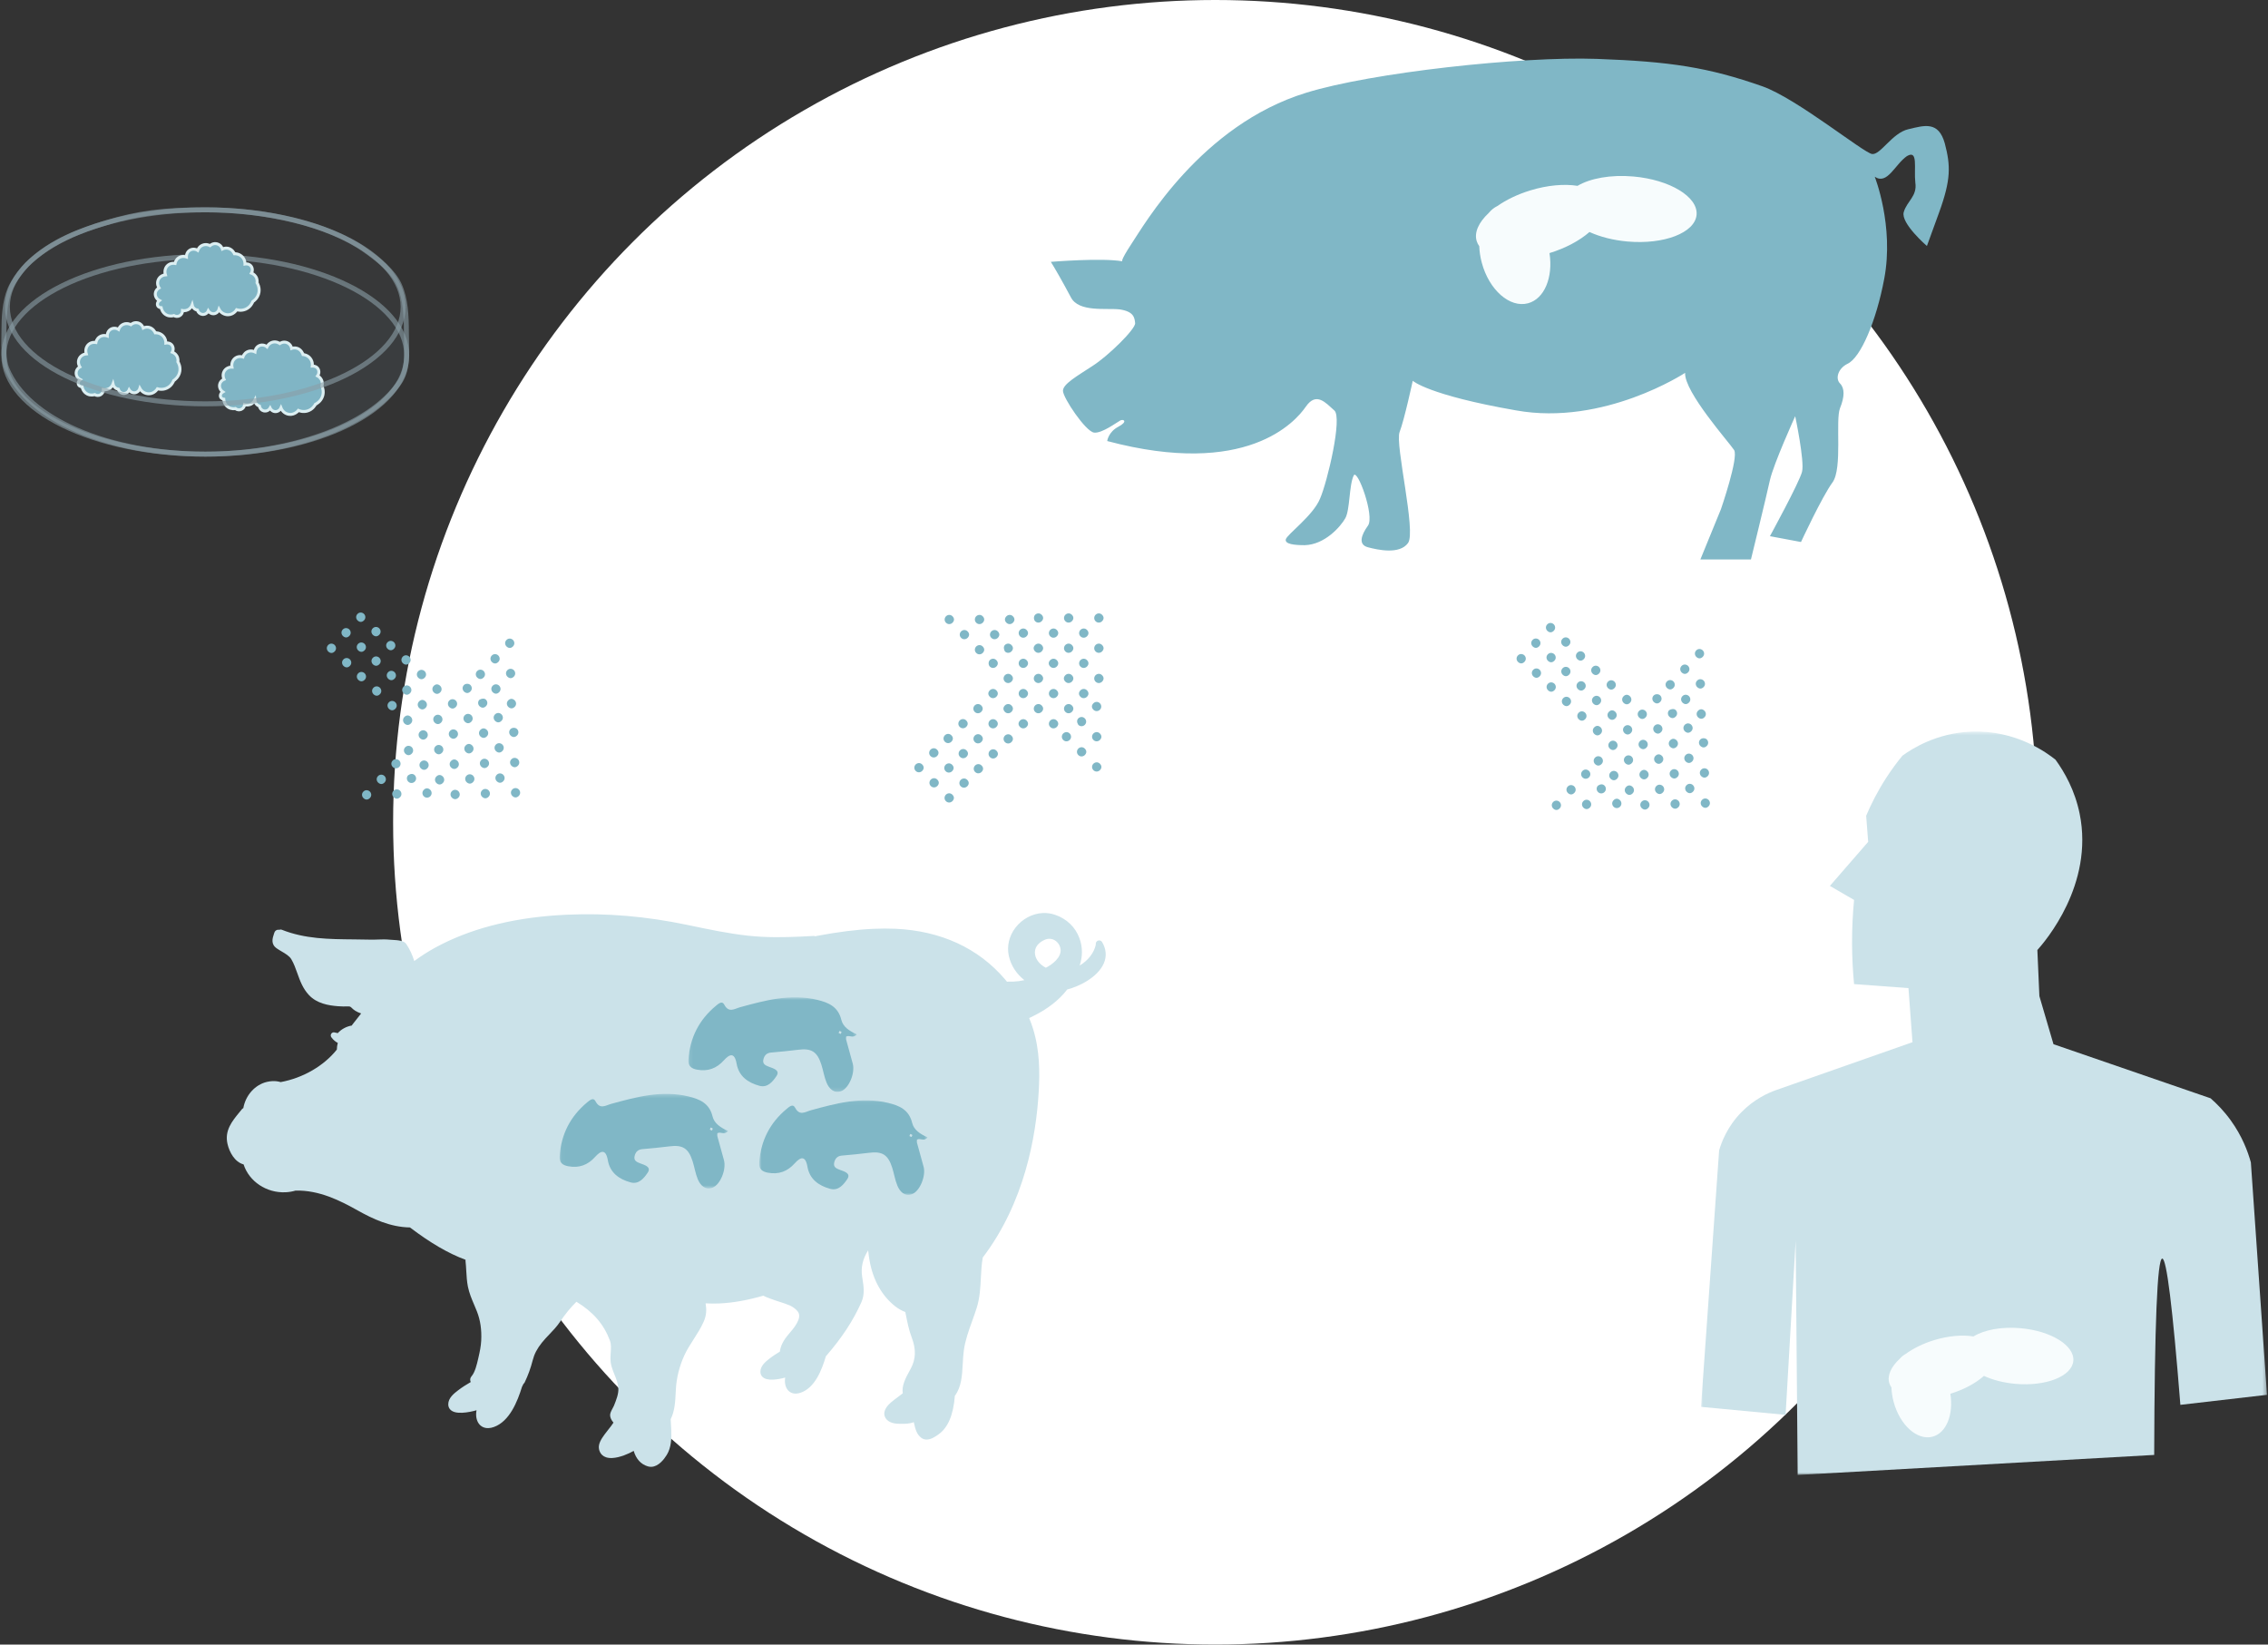 <svg width="600" height="435" viewBox="0 0 600 435" fill="none" xmlns="http://www.w3.org/2000/svg">
<rect x="0" y="0" width="600" height="435" fill="#333333" stroke="none"/>
<circle cx="321.5" cy="217.5" r="217.5" fill="white"/>
<path d="M495.967 46.751C495.967 46.751 501.123 59.754 498.475 73.736C496.385 84.921 492.204 94.709 488.72 96.247C486.211 97.505 485.514 100.161 486.768 101.42C488.023 102.678 488.023 104.915 486.768 107.991C485.514 111.207 487.465 123.791 484.817 127.566C482.03 131.341 476.455 143.365 476.455 143.365L468.233 141.827C468.233 141.827 476.037 127.566 476.734 124.769C477.431 121.973 474.922 110.088 474.922 110.088C474.922 110.088 469.209 122.672 468.233 127.006C467.257 131.48 463.216 147.979 463.216 147.979H449.837L455.272 134.696C455.272 134.696 460.01 120.994 458.756 119.037C457.502 117.079 445.517 103.657 445.795 98.624C445.795 98.624 424.333 112.745 401.059 108.55C377.785 104.496 373.744 100.721 373.744 100.721C373.744 100.721 371.514 111.067 370.26 114.283C369.005 117.499 374.719 140.708 372.489 143.644C370.26 146.72 364.546 145.462 361.898 144.763C359.25 144.064 360.086 141.547 361.898 139.031C363.709 136.514 359.11 123.93 358.135 125.748C356.88 128.265 357.159 134.836 355.905 137.073C354.651 139.31 350.47 144.064 345.174 144.204C342.387 144.204 339.878 143.924 340.157 142.666C340.435 141.407 347.404 136.374 349.215 131.9C351.167 127.426 355.208 110.368 352.978 108.55C350.748 106.593 348.24 103.517 345.453 107.572C342.665 111.626 329.704 126.447 292.912 116.66C292.912 116.66 293.191 114.283 295.839 112.885C298.487 111.487 297.232 110.788 296.396 111.207C295.56 111.626 291.518 114.702 289.428 114.423C287.198 114.143 281.205 105.195 281.205 103.377C281.205 101.56 284.968 99.462 289.01 96.806C293.191 94.149 300.438 87.019 300.298 85.481C300.159 83.943 299.88 82.405 296.257 81.846C292.633 81.426 285.386 82.684 283.296 78.63C281.066 74.435 278.976 70.8 278 69.262C278 69.262 291.518 68.143 296.954 69.122C296.954 69.122 296.117 69.402 299.323 64.508C302.528 59.754 317.719 33.049 345.592 24.521C362.734 19.207 402.313 14.873 422.382 15.572C441.893 16.271 451.927 17.809 466.282 22.843C475.341 26.058 493.04 40.46 495.27 40.739C497.5 41.019 500.566 35.147 504.886 34.168C509.067 33.189 512.83 31.931 514.502 37.943C516.035 43.815 516.174 47.45 512.969 56.259C509.764 65.067 509.764 65.067 509.764 65.067C509.764 65.067 502.795 59.055 503.632 56.119C504.468 53.183 507.255 51.925 506.698 48.289C506.28 44.514 507.534 39.481 504.468 41.299C501.262 43.536 499.311 48.989 495.967 46.751Z" fill="#80B7C6"/>
<path fill-rule="evenodd" clip-rule="evenodd" d="M448.829 56.814C449.244 52.064 441.749 47.528 432.088 46.683C426.099 46.159 420.682 47.176 417.332 49.157C413.86 48.604 409.432 48.961 404.854 50.361C401.491 51.389 398.511 52.838 396.147 54.486C395.257 54.916 394.474 55.557 393.811 56.365C391.212 58.802 389.955 61.465 390.659 63.767C390.807 64.252 391.037 64.702 391.339 65.115C391.39 66.529 391.607 68.003 392.006 69.49C393.94 76.708 399.417 81.512 404.239 80.22C408.582 79.056 410.913 73.344 409.919 66.946L409.924 66.945C414.245 65.623 417.935 63.607 420.497 61.367C423.284 62.64 426.764 63.55 430.583 63.885C440.244 64.73 448.413 61.564 448.829 56.814Z" fill="#F7FCFD"/>
<path d="M289.836 162.611C290.265 162.183 291.014 162.076 291.549 162.611C292.084 163.146 292.084 163.788 291.549 164.324V164.324C291.121 164.752 290.372 164.859 289.836 164.324C289.301 163.788 289.408 163.039 289.836 162.611Z" fill="#80B7C6"/>
<path d="M285.84 166.607C286.268 166.179 287.018 166.072 287.553 166.607C288.088 167.143 288.088 167.785 287.553 168.32V168.32C287.125 168.748 286.375 168.856 285.84 168.32C285.305 167.785 285.412 167.036 285.84 166.607Z" fill="#80B7C6"/>
<path d="M281.844 170.604C282.272 170.176 283.021 170.069 283.557 170.604C284.092 171.139 284.092 171.782 283.557 172.317V172.317C283.128 172.745 282.379 172.852 281.844 172.317C281.308 171.782 281.416 171.032 281.844 170.604Z" fill="#80B7C6"/>
<path d="M277.847 174.601C278.276 174.173 279.025 174.066 279.56 174.601C280.095 175.136 280.095 175.778 279.56 176.314V176.314C279.132 176.742 278.383 176.849 277.847 176.314C277.312 175.778 277.312 175.136 277.847 174.601Z" fill="#80B7C6"/>
<path d="M273.851 178.597C274.279 178.169 275.028 178.062 275.564 178.597C276.099 179.133 276.099 179.775 275.564 180.31V180.31C275.135 180.738 274.386 180.846 273.851 180.31C273.316 179.775 273.423 179.026 273.851 178.597Z" fill="#80B7C6"/>
<path d="M269.854 182.594C270.282 182.166 271.031 182.059 271.567 182.594C272.102 183.129 272.102 183.772 271.567 184.307V184.307C271.138 184.735 270.389 184.842 269.854 184.307C269.318 183.772 269.426 183.022 269.854 182.594Z" fill="#80B7C6"/>
<path d="M265.857 186.591C266.286 186.163 267.035 186.055 267.57 186.591C268.105 187.126 268.105 187.768 267.57 188.304V188.304C267.142 188.732 266.393 188.839 265.857 188.304C265.322 187.768 265.322 187.126 265.857 186.591Z" fill="#80B7C6"/>
<path d="M281.844 162.61C282.272 162.182 283.021 162.075 283.557 162.61C284.092 163.146 284.092 163.788 283.557 164.323V164.323C283.128 164.751 282.379 164.858 281.844 164.323C281.308 163.788 281.416 163.039 281.844 162.61Z" fill="#80B7C6"/>
<path d="M277.847 166.607C278.275 166.179 279.024 166.072 279.559 166.607C280.095 167.143 280.095 167.785 279.559 168.32V168.32C279.131 168.748 278.382 168.855 277.847 168.32C277.311 167.785 277.418 167.036 277.847 166.607Z" fill="#80B7C6"/>
<path d="M273.85 170.604C274.278 170.176 275.028 170.069 275.563 170.604C276.098 171.139 276.098 171.781 275.563 172.317V172.317C275.135 172.745 274.385 172.852 273.85 172.317C273.315 171.781 273.315 171.139 273.85 170.604Z" fill="#80B7C6"/>
<path d="M269.854 174.6C270.282 174.172 271.031 174.065 271.567 174.6C272.102 175.136 272.102 175.778 271.567 176.313V176.313C271.138 176.741 270.389 176.848 269.854 176.313C269.318 175.778 269.426 175.029 269.854 174.6Z" fill="#80B7C6"/>
<path d="M265.857 178.597C266.285 178.169 267.034 178.062 267.57 178.597C268.105 179.132 268.105 179.775 267.57 180.31V180.31C267.141 180.738 266.392 180.845 265.857 180.31C265.321 179.775 265.428 179.025 265.857 178.597Z" fill="#80B7C6"/>
<path d="M273.851 162.611C274.279 162.183 275.028 162.076 275.564 162.611C276.099 163.146 276.099 163.788 275.564 164.324V164.324C275.135 164.752 274.386 164.859 273.851 164.324C273.423 163.895 273.423 163.039 273.851 162.611Z" fill="#80B7C6"/>
<path d="M269.854 166.607C270.282 166.179 271.031 166.072 271.567 166.607C272.102 167.143 272.102 167.785 271.567 168.32V168.32C271.138 168.748 270.389 168.856 269.854 168.32C269.426 167.892 269.318 167.143 269.854 166.607Z" fill="#80B7C6"/>
<path d="M265.857 170.604C266.286 170.176 267.035 170.069 267.57 170.604C268.105 171.139 268.105 171.782 267.57 172.317V172.317C267.142 172.745 266.393 172.852 265.857 172.317C265.536 171.782 265.429 171.032 265.857 170.604Z" fill="#80B7C6"/>
<path d="M261.86 174.601C262.289 174.173 263.038 174.066 263.573 174.601C264.108 175.136 264.108 175.778 263.573 176.314V176.314C263.145 176.742 262.396 176.849 261.86 176.314C261.432 175.885 261.432 175.029 261.86 174.601Z" fill="#80B7C6"/>
<path d="M266.255 163.008C266.683 162.58 267.432 162.473 267.967 163.008C268.503 163.543 268.503 164.186 267.967 164.721V164.721C267.539 165.149 266.79 165.256 266.255 164.721C265.719 164.186 265.719 163.543 266.255 163.008Z" fill="#80B7C6"/>
<path d="M262.258 167.005C262.686 166.576 263.436 166.469 263.971 167.005C264.506 167.54 264.506 168.182 263.971 168.718V168.718C263.543 169.146 262.793 169.253 262.258 168.718C261.723 168.182 261.83 167.433 262.258 167.005Z" fill="#80B7C6"/>
<path d="M258.261 171.001C258.689 170.573 259.439 170.466 259.974 171.001C260.509 171.537 260.509 172.179 259.974 172.714V172.714C259.546 173.142 258.796 173.249 258.261 172.714C257.726 172.179 257.833 171.43 258.261 171.001Z" fill="#80B7C6"/>
<path d="M258.261 163.008C258.689 162.58 259.439 162.473 259.974 163.008C260.509 163.543 260.509 164.186 259.974 164.721V164.721C259.546 165.149 258.796 165.256 258.261 164.721C257.726 164.186 257.833 163.436 258.261 163.008Z" fill="#80B7C6"/>
<path d="M254.265 167.005C254.693 166.577 255.442 166.47 255.977 167.005C256.513 167.54 256.513 168.182 255.977 168.718V168.718C255.549 169.146 254.8 169.253 254.265 168.718C253.729 168.182 253.836 167.433 254.265 167.005Z" fill="#80B7C6"/>
<path d="M250.268 163.008C250.696 162.58 251.445 162.473 251.981 163.008C252.516 163.543 252.516 164.186 251.981 164.721V164.721C251.552 165.149 250.803 165.256 250.268 164.721C249.733 164.186 249.84 163.436 250.268 163.008Z" fill="#80B7C6"/>
<path d="M289.836 170.604C290.265 170.176 291.014 170.069 291.549 170.604C292.084 171.139 292.084 171.782 291.549 172.317V172.317C291.121 172.745 290.372 172.852 289.836 172.317C289.301 171.782 289.408 171.032 289.836 170.604Z" fill="#80B7C6"/>
<path d="M285.84 174.601C286.268 174.173 287.018 174.066 287.553 174.601C288.088 175.136 288.088 175.778 287.553 176.314V176.314C287.125 176.742 286.375 176.849 285.84 176.314C285.305 175.778 285.412 175.029 285.84 174.601Z" fill="#80B7C6"/>
<path d="M281.844 178.597C282.272 178.169 283.021 178.062 283.557 178.597C284.092 179.133 284.092 179.775 283.557 180.31V180.31C283.128 180.738 282.379 180.846 281.844 180.31C281.308 179.775 281.308 179.133 281.844 178.597Z" fill="#80B7C6"/>
<path d="M277.847 182.594C278.275 182.166 279.025 182.059 279.56 182.594C280.095 183.129 280.095 183.772 279.56 184.307V184.307C279.132 184.735 278.382 184.842 277.847 184.307C277.312 183.772 277.419 183.022 277.847 182.594Z" fill="#80B7C6"/>
<path d="M273.85 186.591C274.278 186.163 275.028 186.055 275.563 186.591C276.098 187.126 276.098 187.768 275.563 188.304V188.304C275.135 188.732 274.385 188.839 273.85 188.304C273.315 187.768 273.422 187.019 273.85 186.591Z" fill="#80B7C6"/>
<path d="M289.836 178.597C290.265 178.169 291.014 178.062 291.549 178.597C292.084 179.132 292.084 179.775 291.549 180.31V180.31C291.121 180.738 290.372 180.845 289.836 180.31C289.301 179.775 289.408 179.025 289.836 178.597Z" fill="#80B7C6"/>
<path d="M285.84 182.594C286.268 182.165 287.018 182.058 287.553 182.594C288.088 183.129 288.088 183.771 287.553 184.306V184.306C287.125 184.735 286.375 184.842 285.84 184.306C285.305 183.771 285.305 183.129 285.84 182.594Z" fill="#80B7C6"/>
<path d="M281.844 186.59C282.272 186.162 283.021 186.055 283.557 186.59C284.092 187.125 284.092 187.768 283.557 188.303V188.303C283.128 188.731 282.379 188.838 281.844 188.303C281.308 187.768 281.416 187.018 281.844 186.59Z" fill="#80B7C6"/>
<path d="M277.847 190.587C278.275 190.159 279.024 190.052 279.559 190.587C280.095 191.122 280.095 191.765 279.559 192.3V192.3C279.131 192.728 278.382 192.835 277.847 192.3C277.311 191.765 277.418 191.015 277.847 190.587Z" fill="#80B7C6"/>
<path d="M289.266 186.02C289.694 185.591 290.444 185.484 290.979 186.02C291.407 186.448 291.514 187.197 290.979 187.733V187.733C290.551 188.161 289.801 188.268 289.266 187.733C288.731 187.197 288.731 186.555 289.266 186.02Z" fill="#80B7C6"/>
<path d="M285.27 190.016C285.698 189.588 286.447 189.481 286.983 190.016C287.411 190.444 287.518 191.194 286.983 191.729V191.729C286.554 192.157 285.805 192.264 285.27 191.729C284.842 191.087 284.842 190.444 285.27 190.016Z" fill="#80B7C6"/>
<path d="M281.273 194.013C281.701 193.585 282.45 193.478 282.986 194.013C283.414 194.441 283.521 195.191 282.986 195.726V195.726C282.557 196.154 281.808 196.261 281.273 195.726C280.737 195.191 280.844 194.441 281.273 194.013Z" fill="#80B7C6"/>
<path d="M289.265 194.013C289.694 193.584 290.443 193.477 290.978 194.013C291.513 194.548 291.513 195.19 290.978 195.725V195.725C290.55 196.154 289.801 196.261 289.265 195.725C288.73 195.19 288.837 194.441 289.265 194.013Z" fill="#80B7C6"/>
<path d="M285.269 198.009C285.697 197.581 286.447 197.474 286.982 198.009C287.517 198.544 287.517 199.187 286.982 199.722V199.722C286.554 200.15 285.805 200.257 285.269 199.722C284.734 199.187 284.841 198.437 285.269 198.009Z" fill="#80B7C6"/>
<path d="M289.266 202.006C289.694 201.578 290.444 201.471 290.979 202.006C291.514 202.541 291.514 203.183 290.979 203.719V203.719C290.551 204.147 289.801 204.254 289.266 203.719C288.731 203.183 288.838 202.434 289.266 202.006Z" fill="#80B7C6"/>
<path d="M261.86 190.587C262.289 190.159 263.038 190.052 263.573 190.587C264.108 191.122 264.108 191.765 263.573 192.3V192.3C263.145 192.728 262.396 192.835 261.86 192.3C261.325 191.765 261.432 191.015 261.86 190.587Z" fill="#80B7C6"/>
<path d="M253.966 198.482C254.394 198.054 255.143 197.947 255.678 198.482C256.214 199.017 256.214 199.66 255.678 200.195V200.195C255.25 200.623 254.501 200.73 253.966 200.195C253.43 199.66 253.537 198.91 253.966 198.482Z" fill="#80B7C6"/>
<path d="M246.245 206.203C246.673 205.775 247.423 205.668 247.958 206.203C248.493 206.738 248.493 207.38 247.958 207.916V207.916C247.53 208.344 246.78 208.451 246.245 207.916C245.71 207.38 245.817 206.631 246.245 206.203Z" fill="#80B7C6"/>
<path d="M257.89 194.558C258.319 194.13 259.068 194.023 259.603 194.558C260.138 195.093 260.138 195.735 259.603 196.271V196.271C259.175 196.699 258.426 196.806 257.89 196.271C257.355 195.735 257.462 194.986 257.89 194.558Z" fill="#80B7C6"/>
<path d="M250.169 202.279C250.598 201.85 251.347 201.743 251.882 202.279C252.418 202.814 252.418 203.456 251.882 203.991V203.991C251.454 204.42 250.705 204.527 250.169 203.991C249.634 203.456 249.741 202.707 250.169 202.279Z" fill="#80B7C6"/>
<path d="M269.854 190.587C270.282 190.159 271.031 190.052 271.567 190.587C272.102 191.123 272.102 191.765 271.567 192.3V192.3C271.138 192.728 270.389 192.835 269.854 192.3C269.318 191.765 269.318 191.123 269.854 190.587Z" fill="#80B7C6"/>
<path d="M265.857 194.584C266.286 194.156 267.035 194.049 267.57 194.584C268.105 195.119 268.105 195.761 267.57 196.297V196.297C267.142 196.725 266.393 196.832 265.857 196.297C265.322 195.761 265.429 195.012 265.857 194.584Z" fill="#80B7C6"/>
<path d="M257.962 202.479C258.39 202.05 259.139 201.943 259.674 202.479C260.21 203.014 260.21 203.656 259.674 204.191V204.191C259.246 204.62 258.497 204.727 257.962 204.191C257.426 203.656 257.533 202.907 257.962 202.479Z" fill="#80B7C6"/>
<path d="M250.242 210.199C250.67 209.771 251.419 209.664 251.955 210.199C252.49 210.735 252.49 211.377 251.955 211.912V211.912C251.526 212.341 250.777 212.448 250.242 211.912C249.706 211.377 249.813 210.628 250.242 210.199Z" fill="#80B7C6"/>
<path d="M261.887 198.554C262.315 198.126 263.064 198.019 263.6 198.554C264.135 199.09 264.135 199.732 263.6 200.267V200.267C263.171 200.695 262.422 200.802 261.887 200.267C261.351 199.732 261.458 198.983 261.887 198.554Z" fill="#80B7C6"/>
<path d="M254.166 206.275C254.594 205.847 255.343 205.74 255.879 206.275C256.414 206.81 256.414 207.453 255.879 207.988V207.988C255.45 208.416 254.701 208.523 254.166 207.988C253.63 207.453 253.738 206.703 254.166 206.275Z" fill="#80B7C6"/>
<path d="M261.86 182.594C262.288 182.166 263.037 182.059 263.572 182.594C264.108 183.129 264.108 183.771 263.572 184.307V184.307C263.144 184.735 262.395 184.842 261.86 184.307C261.324 183.771 261.324 183.129 261.86 182.594Z" fill="#80B7C6"/>
<path d="M257.863 186.59C258.291 186.162 259.041 186.055 259.576 186.59C260.111 187.125 260.111 187.768 259.576 188.303V188.303C259.148 188.731 258.399 188.838 257.863 188.303C257.328 187.768 257.435 187.018 257.863 186.59Z" fill="#80B7C6"/>
<path d="M249.969 194.485C250.397 194.057 251.147 193.95 251.682 194.485C252.217 195.02 252.217 195.663 251.682 196.198V196.198C251.254 196.626 250.504 196.733 249.969 196.198C249.434 195.663 249.541 194.913 249.969 194.485Z" fill="#80B7C6"/>
<path d="M242.248 202.206C242.676 201.778 243.425 201.671 243.961 202.206C244.496 202.741 244.496 203.384 243.961 203.919V203.919C243.532 204.347 242.783 204.454 242.248 203.919C241.713 203.384 241.82 202.634 242.248 202.206Z" fill="#80B7C6"/>
<path d="M253.893 190.561C254.321 190.133 255.071 190.026 255.606 190.561C256.141 191.096 256.141 191.738 255.606 192.274V192.274C255.178 192.702 254.429 192.809 253.893 192.274C253.358 191.738 253.465 190.989 253.893 190.561Z" fill="#80B7C6"/>
<path d="M246.172 198.282C246.601 197.853 247.35 197.746 247.885 198.282C248.42 198.817 248.42 199.459 247.885 199.994V199.994C247.457 200.423 246.708 200.53 246.172 199.994C245.637 199.459 245.744 198.71 246.172 198.282Z" fill="#80B7C6"/>
<path d="M451.972 211.544C452.412 211.96 452.541 212.706 452.021 213.256C451.501 213.807 450.859 213.825 450.309 213.306V213.306C449.869 212.89 449.74 212.144 450.26 211.593C450.779 211.043 451.531 211.128 451.972 211.544Z" fill="#80B7C6"/>
<path d="M447.862 207.665C448.302 208.08 448.431 208.826 447.911 209.377C447.392 209.927 446.75 209.946 446.199 209.426V209.426C445.759 209.01 445.63 208.264 446.15 207.714C446.669 207.163 447.422 207.249 447.862 207.665Z" fill="#80B7C6"/>
<path d="M443.752 203.785C444.192 204.201 444.321 204.947 443.801 205.497C443.282 206.047 442.639 206.066 442.089 205.546V205.546C441.649 205.131 441.52 204.385 442.04 203.834C442.559 203.284 443.311 203.369 443.752 203.785Z" fill="#80B7C6"/>
<path d="M439.642 199.905C440.082 200.321 440.211 201.067 439.691 201.618C439.171 202.168 438.529 202.186 437.979 201.667V201.667C437.539 201.251 437.41 200.505 437.93 199.955C438.449 199.404 439.091 199.386 439.642 199.905Z" fill="#80B7C6"/>
<path d="M435.532 196.025C435.972 196.441 436.101 197.187 435.581 197.738C435.061 198.288 434.419 198.307 433.869 197.787V197.787C433.428 197.371 433.3 196.625 433.819 196.075C434.339 195.524 435.091 195.61 435.532 196.025Z" fill="#80B7C6"/>
<path d="M431.421 192.145C431.862 192.561 431.99 193.307 431.471 193.857C430.951 194.408 430.309 194.426 429.759 193.907V193.907C429.318 193.491 429.19 192.745 429.709 192.195C430.229 191.644 430.981 191.73 431.421 192.145Z" fill="#80B7C6"/>
<path d="M427.312 188.266C427.752 188.681 427.881 189.427 427.361 189.978C426.841 190.528 426.199 190.547 425.649 190.027V190.027C425.208 189.611 425.08 188.865 425.6 188.315C426.119 187.764 426.761 187.746 427.312 188.266Z" fill="#80B7C6"/>
<path d="M451.742 203.555C452.183 203.97 452.311 204.716 451.792 205.267C451.272 205.817 450.63 205.836 450.079 205.316V205.316C449.639 204.9 449.511 204.154 450.03 203.604C450.55 203.054 451.302 203.139 451.742 203.555Z" fill="#80B7C6"/>
<path d="M447.632 199.674C448.072 200.09 448.201 200.836 447.681 201.387C447.162 201.937 446.52 201.955 445.969 201.436V201.436C445.529 201.02 445.4 200.274 445.92 199.724C446.439 199.173 447.192 199.259 447.632 199.674Z" fill="#80B7C6"/>
<path d="M443.522 195.795C443.962 196.21 444.091 196.956 443.571 197.507C443.052 198.057 442.41 198.076 441.859 197.556V197.556C441.419 197.14 441.29 196.394 441.81 195.844C442.33 195.293 442.972 195.275 443.522 195.795Z" fill="#80B7C6"/>
<path d="M439.412 191.915C439.852 192.331 439.981 193.077 439.461 193.627C438.942 194.178 438.3 194.196 437.749 193.677V193.677C437.309 193.261 437.18 192.515 437.7 191.964C438.219 191.414 438.972 191.499 439.412 191.915Z" fill="#80B7C6"/>
<path d="M435.302 188.035C435.742 188.45 435.871 189.196 435.351 189.747C434.832 190.297 434.19 190.316 433.639 189.796V189.796C433.199 189.38 433.07 188.634 433.59 188.084C434.109 187.534 434.862 187.619 435.302 188.035Z" fill="#80B7C6"/>
<path d="M451.512 195.565C451.952 195.981 452.081 196.727 451.561 197.277C451.041 197.828 450.399 197.846 449.849 197.327V197.327C449.408 196.911 449.28 196.165 449.799 195.614C450.215 195.174 451.071 195.149 451.512 195.565Z" fill="#80B7C6"/>
<path d="M447.401 191.685C447.842 192.101 447.97 192.847 447.451 193.397C446.931 193.947 446.289 193.966 445.739 193.446V193.446C445.298 193.031 445.17 192.285 445.689 191.734C446.105 191.294 446.851 191.165 447.401 191.685Z" fill="#80B7C6"/>
<path d="M443.292 187.805C443.732 188.221 443.861 188.967 443.341 189.517C442.821 190.068 442.179 190.086 441.629 189.567V189.567C441.188 189.151 441.06 188.405 441.579 187.855C442.105 187.518 442.851 187.39 443.292 187.805Z" fill="#80B7C6"/>
<path d="M439.181 183.925C439.622 184.34 439.75 185.086 439.231 185.637C438.711 186.187 438.069 186.206 437.518 185.686V185.686C437.078 185.271 436.95 184.525 437.469 183.974C437.885 183.534 438.741 183.509 439.181 183.925Z" fill="#80B7C6"/>
<path d="M450.896 187.984C451.336 188.399 451.465 189.145 450.945 189.696C450.426 190.246 449.784 190.265 449.233 189.745V189.745C448.793 189.329 448.664 188.583 449.184 188.033C449.703 187.482 450.345 187.464 450.896 187.984Z" fill="#80B7C6"/>
<path d="M446.786 184.104C447.226 184.519 447.355 185.265 446.835 185.816C446.316 186.366 445.674 186.385 445.123 185.865V185.865C444.683 185.449 444.554 184.704 445.074 184.153C445.593 183.603 446.346 183.688 446.786 184.104Z" fill="#80B7C6"/>
<path d="M442.676 180.223C443.116 180.639 443.245 181.385 442.725 181.936C442.205 182.486 441.563 182.505 441.013 181.985V181.985C440.572 181.569 440.444 180.823 440.964 180.273C441.483 179.722 442.235 179.808 442.676 180.223Z" fill="#80B7C6"/>
<path d="M450.666 179.993C451.106 180.409 451.235 181.155 450.715 181.706C450.195 182.256 449.553 182.274 449.003 181.755V181.755C448.562 181.339 448.434 180.593 448.954 180.043C449.473 179.492 450.225 179.578 450.666 179.993Z" fill="#80B7C6"/>
<path d="M446.556 176.114C446.996 176.529 447.124 177.275 446.605 177.826C446.085 178.376 445.443 178.395 444.893 177.875V177.875C444.452 177.459 444.324 176.713 444.843 176.163C445.363 175.612 446.115 175.698 446.556 176.114Z" fill="#80B7C6"/>
<path d="M450.435 172.003C450.876 172.419 451.004 173.165 450.485 173.715C449.965 174.266 449.323 174.284 448.773 173.765V173.765C448.332 173.349 448.204 172.603 448.723 172.053C449.243 171.502 449.995 171.588 450.435 172.003Z" fill="#80B7C6"/>
<path d="M443.982 211.774C444.422 212.19 444.551 212.936 444.031 213.487C443.512 214.037 442.87 214.055 442.319 213.536V213.536C441.879 213.12 441.75 212.374 442.27 211.824C442.79 211.273 443.542 211.359 443.982 211.774Z" fill="#80B7C6"/>
<path d="M439.872 207.895C440.312 208.31 440.441 209.056 439.921 209.607C439.401 210.157 438.759 210.176 438.209 209.656V209.656C437.769 209.241 437.64 208.495 438.16 207.944C438.679 207.394 439.431 207.479 439.872 207.895Z" fill="#80B7C6"/>
<path d="M435.762 204.015C436.202 204.431 436.331 205.177 435.811 205.727C435.292 206.278 434.649 206.296 434.099 205.776V205.776C433.659 205.361 433.53 204.615 434.05 204.064C434.569 203.514 435.211 203.495 435.762 204.015Z" fill="#80B7C6"/>
<path d="M431.652 200.135C432.092 200.551 432.221 201.297 431.701 201.847C431.181 202.398 430.539 202.416 429.989 201.897V201.897C429.549 201.481 429.42 200.735 429.94 200.185C430.459 199.634 431.211 199.72 431.652 200.135Z" fill="#80B7C6"/>
<path d="M427.542 196.255C427.982 196.671 428.111 197.417 427.591 197.967C427.071 198.517 426.429 198.536 425.879 198.016V198.016C425.438 197.601 425.31 196.855 425.829 196.304C426.349 195.754 427.101 195.839 427.542 196.255Z" fill="#80B7C6"/>
<path d="M435.992 212.004C436.433 212.42 436.561 213.166 436.042 213.717C435.522 214.267 434.88 214.286 434.329 213.766V213.766C433.889 213.35 433.761 212.604 434.28 212.054C434.8 211.503 435.552 211.589 435.992 212.004Z" fill="#80B7C6"/>
<path d="M431.882 208.125C432.323 208.541 432.451 209.287 431.932 209.837C431.412 210.387 430.77 210.406 430.22 209.886V209.886C429.779 209.471 429.651 208.725 430.17 208.174C430.69 207.624 431.332 207.605 431.882 208.125Z" fill="#80B7C6"/>
<path d="M427.772 204.245C428.213 204.661 428.341 205.407 427.822 205.957C427.302 206.508 426.66 206.526 426.11 206.007V206.007C425.669 205.591 425.541 204.845 426.06 204.294C426.58 203.744 427.332 203.829 427.772 204.245Z" fill="#80B7C6"/>
<path d="M423.662 200.365C424.103 200.781 424.231 201.527 423.712 202.077C423.192 202.628 422.55 202.646 421.999 202.126V202.126C421.559 201.711 421.43 200.965 421.95 200.414C422.47 199.864 423.222 199.949 423.662 200.365Z" fill="#80B7C6"/>
<path d="M428.556 211.648C428.997 212.064 429.125 212.81 428.606 213.36C428.19 213.801 427.444 213.929 426.893 213.41V213.41C426.453 212.994 426.325 212.248 426.844 211.697C427.364 211.147 428.006 211.128 428.556 211.648Z" fill="#80B7C6"/>
<path d="M424.446 207.769C424.887 208.184 425.015 208.93 424.496 209.481C424.08 209.921 423.334 210.05 422.784 209.53V209.53C422.343 209.114 422.215 208.368 422.734 207.818C423.364 207.371 424.006 207.353 424.446 207.769Z" fill="#80B7C6"/>
<path d="M420.336 203.888C420.777 204.304 420.905 205.05 420.386 205.6C419.97 206.041 419.224 206.169 418.673 205.649V205.649C418.233 205.234 418.105 204.488 418.624 203.937C419.144 203.387 419.896 203.472 420.336 203.888Z" fill="#80B7C6"/>
<path d="M420.567 211.878C421.007 212.293 421.136 213.039 420.616 213.59C420.096 214.14 419.454 214.159 418.904 213.639V213.639C418.464 213.223 418.335 212.477 418.855 211.927C419.374 211.377 420.126 211.462 420.567 211.878Z" fill="#80B7C6"/>
<path d="M416.457 207.998C416.897 208.414 417.026 209.16 416.506 209.71C415.986 210.261 415.344 210.279 414.794 209.76V209.76C414.353 209.344 414.225 208.598 414.745 208.047C415.264 207.497 416.016 207.582 416.457 207.998Z" fill="#80B7C6"/>
<path d="M412.577 212.108C413.017 212.524 413.146 213.27 412.626 213.82C412.106 214.371 411.464 214.389 410.914 213.87V213.87C410.474 213.454 410.345 212.708 410.865 212.158C411.384 211.607 412.136 211.693 412.577 212.108Z" fill="#80B7C6"/>
<path d="M423.202 184.385C423.642 184.801 423.771 185.547 423.251 186.097C422.731 186.648 422.089 186.666 421.539 186.147V186.147C421.099 185.731 420.97 184.985 421.49 184.434C422.009 183.884 422.761 183.969 423.202 184.385Z" fill="#80B7C6"/>
<path d="M415.083 176.721C415.523 177.137 415.652 177.883 415.132 178.433C414.613 178.984 413.971 179.002 413.42 178.483V178.483C412.98 178.067 412.851 177.321 413.371 176.77C413.89 176.22 414.643 176.305 415.083 176.721Z" fill="#80B7C6"/>
<path d="M407.143 169.226C407.583 169.642 407.712 170.388 407.192 170.938C406.673 171.489 406.031 171.507 405.48 170.988V170.988C405.04 170.572 404.911 169.826 405.431 169.275C405.95 168.725 406.703 168.81 407.143 169.226Z" fill="#80B7C6"/>
<path d="M419.119 180.531C419.559 180.947 419.687 181.693 419.168 182.243C418.648 182.794 418.006 182.812 417.456 182.293V182.293C417.015 181.877 416.887 181.131 417.406 180.581C417.926 180.03 418.678 180.116 419.119 180.531Z" fill="#80B7C6"/>
<path d="M411.178 173.036C411.619 173.451 411.747 174.197 411.228 174.748C410.708 175.298 410.066 175.317 409.516 174.797V174.797C409.075 174.381 408.947 173.636 409.466 173.085C409.986 172.535 410.738 172.62 411.178 173.036Z" fill="#80B7C6"/>
<path d="M423.432 192.375C423.872 192.791 424.001 193.537 423.481 194.088C422.961 194.638 422.319 194.657 421.769 194.137V194.137C421.329 193.721 421.2 192.975 421.72 192.425C422.239 191.874 422.881 191.856 423.432 192.375Z" fill="#80B7C6"/>
<path d="M419.322 188.496C419.762 188.911 419.891 189.657 419.371 190.208C418.851 190.758 418.209 190.777 417.659 190.257V190.257C417.218 189.841 417.09 189.095 417.61 188.545C418.129 187.995 418.881 188.08 419.322 188.496Z" fill="#80B7C6"/>
<path d="M411.203 180.831C411.643 181.246 411.772 181.992 411.252 182.543C410.733 183.093 410.091 183.112 409.54 182.592V182.592C409.1 182.176 408.971 181.43 409.491 180.88C410.01 180.33 410.763 180.415 411.203 180.831Z" fill="#80B7C6"/>
<path d="M403.263 173.336C403.703 173.752 403.832 174.498 403.312 175.048C402.793 175.599 402.151 175.617 401.6 175.098V175.098C401.16 174.682 401.031 173.936 401.551 173.385C402.071 172.835 402.823 172.92 403.263 173.336Z" fill="#80B7C6"/>
<path d="M415.239 184.641C415.679 185.057 415.808 185.803 415.288 186.353C414.768 186.904 414.126 186.922 413.576 186.402V186.402C413.135 185.987 413.007 185.241 413.527 184.69C414.046 184.14 414.798 184.225 415.239 184.641Z" fill="#80B7C6"/>
<path d="M407.298 177.146C407.739 177.561 407.867 178.307 407.348 178.858C406.828 179.408 406.186 179.427 405.636 178.907V178.907C405.195 178.491 405.067 177.745 405.586 177.195C406.106 176.644 406.858 176.73 407.298 177.146Z" fill="#80B7C6"/>
<path d="M431.192 184.154C431.632 184.57 431.76 185.316 431.241 185.866C430.721 186.417 430.079 186.435 429.529 185.916V185.916C429.088 185.5 428.96 184.754 429.479 184.204C429.999 183.653 430.641 183.635 431.192 184.154Z" fill="#80B7C6"/>
<path d="M427.082 180.275C427.522 180.69 427.651 181.436 427.131 181.987C426.612 182.537 425.97 182.556 425.419 182.036V182.036C424.979 181.621 424.85 180.875 425.37 180.324C425.889 179.774 426.642 179.859 427.082 180.275Z" fill="#80B7C6"/>
<path d="M418.963 172.611C419.403 173.027 419.532 173.773 419.012 174.323C418.493 174.874 417.851 174.892 417.3 174.372V174.372C416.86 173.957 416.731 173.211 417.251 172.66C417.77 172.11 418.523 172.195 418.963 172.611Z" fill="#80B7C6"/>
<path d="M411.023 165.115C411.463 165.531 411.592 166.277 411.072 166.828C410.553 167.378 409.911 167.397 409.36 166.877V166.877C408.92 166.461 408.791 165.715 409.311 165.165C409.831 164.614 410.583 164.7 411.023 165.115Z" fill="#80B7C6"/>
<path d="M422.999 176.421C423.439 176.836 423.568 177.582 423.048 178.133C422.528 178.683 421.886 178.702 421.336 178.182V178.182C420.895 177.767 420.767 177.021 421.287 176.47C421.806 175.92 422.558 176.005 422.999 176.421Z" fill="#80B7C6"/>
<path d="M415.059 168.925C415.499 169.341 415.628 170.087 415.108 170.638C414.588 171.188 413.946 171.206 413.396 170.687V170.687C412.956 170.271 412.827 169.525 413.347 168.975C413.866 168.424 414.618 168.51 415.059 168.925Z" fill="#80B7C6"/>
<path d="M137.218 208.79C137.658 209.205 137.787 209.951 137.267 210.502C136.747 211.052 136.105 211.071 135.555 210.551V210.551C135.114 210.135 134.986 209.389 135.506 208.839C136.025 208.288 136.777 208.374 137.218 208.79Z" fill="#80B7C6"/>
<path d="M133.108 204.91C133.548 205.326 133.677 206.072 133.157 206.622C132.637 207.172 131.995 207.191 131.445 206.671V206.671C131.005 206.256 130.876 205.51 131.396 204.959C131.915 204.409 132.667 204.494 133.108 204.91Z" fill="#80B7C6"/>
<path d="M128.998 201.03C129.438 201.446 129.567 202.192 129.047 202.742C128.527 203.293 127.885 203.311 127.335 202.792V202.792C126.894 202.376 126.766 201.63 127.286 201.08C127.805 200.529 128.557 200.615 128.998 201.03Z" fill="#80B7C6"/>
<path d="M124.888 197.151C125.328 197.566 125.457 198.312 124.937 198.863C124.417 199.413 123.775 199.432 123.225 198.912V198.912C122.784 198.496 122.656 197.751 123.175 197.2C123.695 196.65 124.337 196.631 124.888 197.151Z" fill="#80B7C6"/>
<path d="M120.777 193.271C121.218 193.687 121.346 194.433 120.827 194.983C120.307 195.533 119.665 195.552 119.115 195.032V195.032C118.674 194.617 118.546 193.871 119.065 193.32C119.585 192.77 120.337 192.855 120.777 193.271Z" fill="#80B7C6"/>
<path d="M116.667 189.391C117.108 189.806 117.236 190.552 116.717 191.103C116.197 191.653 115.555 191.672 115.005 191.152V191.152C114.564 190.736 114.436 189.99 114.955 189.44C115.475 188.889 116.227 188.975 116.667 189.391Z" fill="#80B7C6"/>
<path d="M112.557 185.511C112.998 185.927 113.126 186.673 112.607 187.223C112.087 187.774 111.445 187.792 110.895 187.272V187.272C110.454 186.857 110.326 186.111 110.845 185.56C111.365 185.01 112.007 184.991 112.557 185.511Z" fill="#80B7C6"/>
<path d="M136.988 200.8C137.429 201.216 137.557 201.962 137.037 202.512C136.518 203.063 135.876 203.081 135.325 202.561V202.561C134.885 202.146 134.756 201.4 135.276 200.849C135.796 200.299 136.548 200.384 136.988 200.8Z" fill="#80B7C6"/>
<path d="M132.878 196.92C133.318 197.335 133.447 198.081 132.927 198.632C132.407 199.182 131.765 199.201 131.215 198.681V198.681C130.775 198.266 130.646 197.52 131.166 196.969C131.685 196.419 132.437 196.504 132.878 196.92Z" fill="#80B7C6"/>
<path d="M128.768 193.04C129.208 193.456 129.337 194.202 128.817 194.752C128.298 195.302 127.656 195.321 127.105 194.801V194.801C126.665 194.386 126.536 193.64 127.056 193.089C127.575 192.539 128.217 192.52 128.768 193.04Z" fill="#80B7C6"/>
<path d="M124.658 189.161C125.098 189.576 125.227 190.322 124.707 190.873C124.188 191.423 123.545 191.442 122.995 190.922V190.922C122.555 190.506 122.426 189.76 122.946 189.21C123.465 188.659 124.217 188.745 124.658 189.161Z" fill="#80B7C6"/>
<path d="M120.548 185.28C120.988 185.696 121.117 186.442 120.597 186.992C120.077 187.543 119.435 187.561 118.885 187.041V187.041C118.445 186.626 118.316 185.88 118.836 185.329C119.355 184.779 120.107 184.864 120.548 185.28Z" fill="#80B7C6"/>
<path d="M136.757 192.811C137.198 193.226 137.326 193.972 136.807 194.523C136.287 195.073 135.645 195.092 135.095 194.572V194.572C134.654 194.156 134.526 193.41 135.045 192.86C135.461 192.419 136.317 192.395 136.757 192.811Z" fill="#80B7C6"/>
<path d="M132.647 188.93C133.088 189.346 133.216 190.092 132.697 190.642C132.177 191.193 131.535 191.211 130.985 190.692V190.692C130.544 190.276 130.416 189.53 130.935 188.98C131.351 188.539 132.097 188.411 132.647 188.93Z" fill="#80B7C6"/>
<path d="M128.537 185.051C128.978 185.466 129.106 186.212 128.587 186.763C128.067 187.313 127.425 187.332 126.875 186.812V186.812C126.434 186.396 126.306 185.65 126.825 185.1C127.351 184.764 128.097 184.635 128.537 185.051Z" fill="#80B7C6"/>
<path d="M124.427 181.17C124.867 181.586 124.996 182.332 124.476 182.882C123.957 183.433 123.315 183.451 122.764 182.932V182.932C122.324 182.516 122.195 181.77 122.715 181.219C123.131 180.779 123.987 180.754 124.427 181.17Z" fill="#80B7C6"/>
<path d="M136.142 185.229C136.582 185.645 136.711 186.391 136.191 186.941C135.671 187.492 135.029 187.51 134.479 186.99V186.99C134.039 186.575 133.91 185.829 134.43 185.278C134.949 184.728 135.591 184.709 136.142 185.229Z" fill="#80B7C6"/>
<path d="M132.032 181.349C132.472 181.765 132.601 182.511 132.081 183.061C131.562 183.612 130.919 183.63 130.369 183.111V183.111C129.929 182.695 129.8 181.949 130.32 181.398C130.839 180.848 131.591 180.933 132.032 181.349Z" fill="#80B7C6"/>
<path d="M127.921 177.469C128.362 177.885 128.49 178.631 127.971 179.181C127.451 179.731 126.809 179.75 126.259 179.23V179.23C125.818 178.815 125.69 178.069 126.209 177.518C126.729 176.968 127.481 177.053 127.921 177.469Z" fill="#80B7C6"/>
<path d="M135.911 177.239C136.352 177.654 136.48 178.4 135.961 178.951C135.441 179.501 134.799 179.52 134.249 179V179C133.808 178.584 133.68 177.839 134.199 177.288C134.719 176.738 135.471 176.823 135.911 177.239Z" fill="#80B7C6"/>
<path d="M131.801 173.359C132.242 173.775 132.37 174.521 131.851 175.071C131.331 175.622 130.689 175.64 130.139 175.12V175.12C129.698 174.705 129.57 173.959 130.089 173.408C130.609 172.858 131.361 172.943 131.801 173.359Z" fill="#80B7C6"/>
<path d="M135.681 169.249C136.122 169.664 136.25 170.41 135.731 170.961C135.211 171.511 134.569 171.53 134.018 171.01V171.01C133.578 170.594 133.45 169.848 133.969 169.298C134.489 168.748 135.241 168.833 135.681 169.249Z" fill="#80B7C6"/>
<path d="M129.228 209.02C129.668 209.435 129.797 210.181 129.277 210.732C128.758 211.282 128.116 211.301 127.565 210.781V210.781C127.125 210.366 126.996 209.62 127.516 209.069C128.035 208.519 128.788 208.604 129.228 209.02Z" fill="#80B7C6"/>
<path d="M125.118 205.14C125.558 205.556 125.686 206.302 125.167 206.852C124.647 207.403 124.005 207.421 123.455 206.902V206.902C123.014 206.486 122.886 205.74 123.405 205.189C123.925 204.639 124.677 204.724 125.118 205.14Z" fill="#80B7C6"/>
<path d="M121.008 201.26C121.448 201.676 121.577 202.422 121.057 202.972C120.537 203.523 119.895 203.541 119.345 203.022V203.022C118.905 202.606 118.776 201.86 119.296 201.31C119.815 200.759 120.457 200.741 121.008 201.26Z" fill="#80B7C6"/>
<path d="M116.898 197.381C117.338 197.796 117.467 198.542 116.947 199.093C116.427 199.643 115.785 199.662 115.235 199.142V199.142C114.794 198.726 114.666 197.98 115.185 197.43C115.705 196.88 116.457 196.965 116.898 197.381Z" fill="#80B7C6"/>
<path d="M112.787 193.5C113.228 193.916 113.356 194.662 112.837 195.212C112.317 195.763 111.675 195.781 111.125 195.262V195.262C110.684 194.846 110.556 194.1 111.075 193.55C111.595 192.999 112.347 193.085 112.787 193.5Z" fill="#80B7C6"/>
<path d="M121.238 209.25C121.679 209.666 121.807 210.412 121.287 210.962C120.768 211.512 120.126 211.531 119.575 211.011V211.011C119.135 210.596 119.006 209.85 119.526 209.299C120.046 208.749 120.798 208.834 121.238 209.25Z" fill="#80B7C6"/>
<path d="M117.128 205.37C117.569 205.786 117.697 206.532 117.178 207.082C116.658 207.633 116.016 207.651 115.465 207.132V207.132C115.025 206.716 114.897 205.97 115.416 205.42C115.936 204.869 116.578 204.851 117.128 205.37Z" fill="#80B7C6"/>
<path d="M113.018 201.49C113.459 201.906 113.587 202.652 113.067 203.203C112.548 203.753 111.906 203.772 111.355 203.252V203.252C110.915 202.836 110.786 202.09 111.306 201.54C111.826 200.989 112.578 201.075 113.018 201.49Z" fill="#80B7C6"/>
<path d="M108.908 197.61C109.348 198.026 109.477 198.772 108.957 199.322C108.438 199.873 107.796 199.891 107.245 199.372V199.372C106.805 198.956 106.676 198.21 107.196 197.66C107.716 197.109 108.468 197.195 108.908 197.61Z" fill="#80B7C6"/>
<path d="M113.802 208.893C114.242 209.309 114.371 210.055 113.851 210.606C113.436 211.046 112.69 211.174 112.139 210.655V210.655C111.699 210.239 111.57 209.493 112.09 208.943C112.61 208.392 113.252 208.374 113.802 208.893Z" fill="#80B7C6"/>
<path d="M109.692 205.014C110.133 205.43 110.261 206.176 109.742 206.726C109.326 207.166 108.58 207.295 108.029 206.775V206.775C107.589 206.36 107.46 205.614 107.98 205.063C108.61 204.617 109.252 204.598 109.692 205.014Z" fill="#80B7C6"/>
<path d="M105.582 201.133C106.023 201.549 106.151 202.295 105.631 202.846C105.216 203.286 104.47 203.414 103.919 202.895V202.895C103.479 202.479 103.35 201.733 103.87 201.183C104.39 200.632 105.142 200.718 105.582 201.133Z" fill="#80B7C6"/>
<path d="M105.813 209.123C106.253 209.539 106.382 210.285 105.862 210.835C105.342 211.386 104.7 211.404 104.15 210.884V210.884C103.709 210.469 103.581 209.723 104.1 209.172C104.62 208.622 105.372 208.707 105.813 209.123Z" fill="#80B7C6"/>
<path d="M101.703 205.244C102.143 205.659 102.271 206.405 101.752 206.956C101.232 207.506 100.59 207.525 100.04 207.005V207.005C99.599 206.589 99.471 205.843 99.99 205.293C100.51 204.742 101.262 204.828 101.703 205.244Z" fill="#80B7C6"/>
<path d="M97.823 209.354C98.263 209.769 98.392 210.515 97.872 211.066C97.352 211.616 96.71 211.635 96.16 211.115V211.115C95.719 210.699 95.591 209.953 96.111 209.403C96.63 208.852 97.382 208.938 97.823 209.354Z" fill="#80B7C6"/>
<path d="M108.448 181.63C108.888 182.046 109.017 182.792 108.497 183.343C107.977 183.893 107.335 183.912 106.785 183.392V183.392C106.344 182.976 106.216 182.23 106.735 181.68C107.255 181.129 108.007 181.215 108.448 181.63Z" fill="#80B7C6"/>
<path d="M100.329 173.967C100.769 174.382 100.898 175.128 100.378 175.679C99.858 176.229 99.216 176.248 98.666 175.728V175.728C98.226 175.312 98.097 174.566 98.617 174.016C99.136 173.465 99.888 173.551 100.329 173.967Z" fill="#80B7C6"/>
<path d="M92.389 166.472C92.829 166.887 92.958 167.633 92.438 168.184C91.918 168.734 91.276 168.753 90.726 168.233V168.233C90.286 167.817 90.157 167.071 90.677 166.521C91.196 165.97 91.948 166.056 92.389 166.472Z" fill="#80B7C6"/>
<path d="M104.364 177.777C104.805 178.192 104.933 178.938 104.414 179.489C103.894 180.039 103.252 180.058 102.702 179.538V179.538C102.261 179.122 102.133 178.376 102.652 177.826C103.172 177.276 103.924 177.361 104.364 177.777Z" fill="#80B7C6"/>
<path d="M96.424 170.281C96.865 170.697 96.993 171.443 96.474 171.993C95.954 172.544 95.312 172.562 94.761 172.043V172.043C94.321 171.627 94.192 170.881 94.712 170.33C95.232 169.78 95.984 169.865 96.424 170.281Z" fill="#80B7C6"/>
<path d="M108.678 189.621C109.118 190.037 109.247 190.783 108.727 191.333C108.207 191.883 107.565 191.902 107.015 191.382V191.382C106.574 190.967 106.446 190.221 106.965 189.67C107.485 189.12 108.127 189.101 108.678 189.621Z" fill="#80B7C6"/>
<path d="M104.567 185.741C105.008 186.157 105.136 186.903 104.617 187.453C104.097 188.004 103.455 188.022 102.905 187.503V187.503C102.464 187.087 102.336 186.341 102.855 185.79C103.375 185.24 104.127 185.325 104.567 185.741Z" fill="#80B7C6"/>
<path d="M96.449 178.076C96.889 178.492 97.018 179.238 96.498 179.788C95.978 180.339 95.337 180.357 94.786 179.837V179.837C94.346 179.422 94.217 178.676 94.737 178.125C95.256 177.575 96.008 177.66 96.449 178.076Z" fill="#80B7C6"/>
<path d="M88.509 170.582C88.949 170.997 89.078 171.743 88.558 172.294C88.039 172.844 87.397 172.863 86.846 172.343V172.343C86.406 171.927 86.277 171.181 86.797 170.631C87.316 170.08 88.069 170.166 88.509 170.582Z" fill="#80B7C6"/>
<path d="M100.484 181.886C100.925 182.302 101.053 183.048 100.534 183.598C100.014 184.149 99.372 184.167 98.822 183.648V183.648C98.381 183.232 98.253 182.486 98.772 181.936C99.292 181.385 100.044 181.471 100.484 181.886Z" fill="#80B7C6"/>
<path d="M92.544 174.391C92.985 174.807 93.113 175.553 92.594 176.103C92.074 176.654 91.432 176.672 90.882 176.152V176.152C90.441 175.737 90.312 174.991 90.832 174.44C91.352 173.89 92.104 173.975 92.544 174.391Z" fill="#80B7C6"/>
<path d="M116.437 181.4C116.878 181.815 117.006 182.561 116.487 183.112C115.967 183.662 115.325 183.681 114.775 183.161V183.161C114.334 182.745 114.206 181.999 114.725 181.449C115.245 180.899 115.887 180.88 116.437 181.4Z" fill="#80B7C6"/>
<path d="M112.328 177.52C112.768 177.936 112.897 178.682 112.377 179.232C111.857 179.783 111.215 179.801 110.665 179.282V179.282C110.225 178.866 110.096 178.12 110.616 177.569C111.135 177.019 111.887 177.104 112.328 177.52Z" fill="#80B7C6"/>
<path d="M104.209 169.856C104.649 170.272 104.778 171.018 104.258 171.568C103.739 172.119 103.096 172.137 102.546 171.618V171.618C102.106 171.202 101.977 170.456 102.497 169.906C103.016 169.355 103.768 169.441 104.209 169.856Z" fill="#80B7C6"/>
<path d="M96.269 162.361C96.709 162.777 96.838 163.522 96.318 164.073C95.799 164.623 95.157 164.642 94.606 164.122V164.122C94.166 163.707 94.037 162.961 94.557 162.41C95.076 161.86 95.829 161.945 96.269 162.361Z" fill="#80B7C6"/>
<path d="M108.244 173.666C108.685 174.082 108.813 174.828 108.294 175.378C107.774 175.929 107.132 175.947 106.582 175.428V175.428C106.141 175.012 106.013 174.266 106.532 173.715C107.052 173.165 107.804 173.25 108.244 173.666Z" fill="#80B7C6"/>
<path d="M100.305 166.171C100.745 166.586 100.873 167.332 100.354 167.883C99.834 168.433 99.192 168.452 98.642 167.932V167.932C98.201 167.517 98.073 166.771 98.592 166.22C99.112 165.67 99.864 165.755 100.305 166.171Z" fill="#80B7C6"/>
<path fill-rule="evenodd" clip-rule="evenodd" d="M280.568 251.031C280.35 249.437 278.986 248.245 277.462 248.315C277.13 248.33 276.801 248.405 276.485 248.54C274.77 249.264 273.81 250.445 273.78 251.866C273.745 253.461 274.88 255.06 276.683 255.977C278.299 255.165 280.873 253.266 280.568 251.031M292.017 254.806C290.413 258.525 285.469 260.933 282.335 261.724C279.971 264.829 276.794 266.926 274.52 268.147C273.812 268.528 273.058 268.923 272.262 269.286C272.644 270.203 272.982 271.124 273.266 272.035C275.11 277.908 275.072 283.748 274.794 288.685C274.113 300.751 270.989 318.151 259.993 332.623C259.67 334.411 259.577 336.245 259.487 338.018C259.356 340.607 259.223 343.284 258.385 345.952C258.018 347.119 257.593 348.294 257.186 349.431C256.275 351.952 255.334 354.563 254.979 357.206C254.822 358.384 254.756 359.595 254.692 360.766C254.523 363.884 254.36 366.834 252.608 369.213C252.206 374.305 250.783 377.647 248.264 379.42C247.513 379.949 246.409 380.726 245.249 380.778C244.683 380.802 244.177 380.653 243.745 380.332C242.486 379.401 242.146 377.914 241.843 376.604C241.811 376.457 241.776 376.314 241.742 376.173C241.154 376.42 240.368 376.561 239.373 376.606C238.888 376.627 238.438 376.623 238.1 376.616C237.148 376.597 235.161 376.556 234.248 375.049C233.528 373.859 234.059 372.366 235.704 370.954C236.271 370.469 236.873 370.022 237.46 369.589C237.937 369.237 238.395 368.898 238.83 368.544C238.495 366.503 239.636 364.41 240.569 362.701C240.707 362.448 240.841 362.202 240.967 361.962C242.307 359.418 242.377 356.898 241.199 353.794C240.455 351.831 240.054 349.821 239.667 347.876C239.61 347.598 239.556 347.319 239.499 347.04C238.564 346.697 237.669 346.195 236.834 345.54C233.343 342.8 231.005 338.67 230.076 333.595C229.906 332.674 229.769 331.717 229.664 330.73C228.224 333.008 227.718 335.238 228.072 337.624L228.167 338.239C228.482 340.262 228.808 342.355 227.892 344.421C225.728 349.298 222.74 353.853 218.488 358.743C217.358 362.536 215.586 366.991 211.926 368.343C211.475 368.511 211.041 368.605 210.635 368.624C209.673 368.666 208.847 368.28 208.309 367.538C207.726 366.738 207.526 365.575 207.722 364.38C206.801 364.639 205.588 364.884 204.526 364.932C203.216 364.99 202.302 364.757 201.735 364.22C201.361 363.864 201.163 363.391 201.161 362.849C201.154 361.272 202.6 360.13 203.464 359.448C204.426 358.69 205.457 358.033 206.315 357.519C206.491 356.024 207.243 354.525 208.601 352.952L208.668 352.874C209.949 351.391 212.333 348.627 211.075 346.943C210.597 346.3 209.926 345.782 208.968 345.309C208.189 344.974 207.255 344.674 206.27 344.355C205.44 344.088 204.588 343.812 203.764 343.492C203.049 343.242 202.452 342.993 201.933 342.722C197.67 343.946 193.87 344.617 190.328 344.775C189.081 344.83 187.853 344.821 186.664 344.747C186.924 346.294 186.952 347.811 186.155 349.611C185.422 351.267 184.445 352.789 183.5 354.26C182.618 355.632 181.705 357.052 181.029 358.538C179.718 361.426 178.968 364.439 178.8 367.494C178.785 367.753 178.774 368.016 178.76 368.288C178.647 370.628 178.519 373.268 177.427 375.38C177.499 376.373 177.54 377.352 177.58 378.274C177.67 380.409 177.601 382.854 176.417 384.801C175.713 385.955 174.248 387.904 172.341 387.989C172.029 388.004 171.715 387.964 171.41 387.877C169.574 387.343 168.283 385.934 167.645 383.776C166.337 384.52 163.97 385.569 161.958 385.659C159.349 385.775 158.65 384.228 158.466 383.296C158.185 381.876 159.201 380.465 159.87 379.53L159.971 379.387C160.272 378.968 160.614 378.541 160.943 378.126C161.418 377.53 161.904 376.92 162.299 376.3C161.733 375.651 161.434 375.005 161.405 374.37C161.38 373.826 161.683 373.226 162.111 372.437C162.23 372.215 162.354 371.987 162.403 371.861L162.449 371.749C163.026 370.312 163.68 368.683 163.585 367.207C163.502 365.921 163.052 364.8 162.572 363.612C162.28 362.881 161.973 362.125 161.743 361.298C161.41 360.099 161.49 358.922 161.568 357.786C161.644 356.643 161.717 355.563 161.353 354.586C159.746 350.283 156.923 347.012 152.497 344.329C150.976 345.808 149.571 347.526 148.11 349.69C147.284 350.917 146.292 351.95 145.335 352.949C144.623 353.692 143.952 354.393 143.334 355.173C142.053 356.795 141.35 358.148 140.915 359.843C140.392 361.89 139.698 363.8 138.793 365.678C138.719 365.824 138.616 365.94 138.494 366.029L138.095 366.831C136.899 370.691 134.827 375.957 130.661 377.455C130.17 377.632 129.693 377.734 129.249 377.751C128.172 377.801 127.252 377.373 126.656 376.547C126.017 375.657 125.812 374.352 126.068 373.026C125.059 373.32 123.623 373.632 122.284 373.691C120.818 373.756 119.807 373.503 119.192 372.919C118.798 372.545 118.588 372.043 118.586 371.472C118.58 369.762 120.139 368.564 121.172 367.77C122.264 366.931 123.419 366.213 124.536 365.566C124.513 365.507 124.49 365.448 124.468 365.389C124.3 364.951 124.399 364.44 124.726 364.064C125.686 362.959 126.171 360.846 126.523 359.303L126.603 358.954C126.923 357.57 127.229 356.09 127.303 354.635C127.453 351.743 127.082 349.211 126.175 346.897C125.952 346.333 125.714 345.769 125.474 345.205C124.806 343.639 124.116 342.017 123.778 340.294C123.511 338.919 123.431 337.523 123.352 336.174C123.305 335.304 123.252 334.402 123.151 333.533C123.138 333.437 123.147 333.336 123.171 333.235C118.593 331.53 113.902 328.8 108.49 324.695C108.478 324.688 108.47 324.679 108.458 324.67C103.231 324.595 98.575 322.385 94.673 320.199C89.98 317.566 84.452 314.775 78.194 314.92C77.335 315.177 76.44 315.327 75.535 315.367C70.49 315.592 65.91 312.519 64.442 307.999C62.103 307.375 60.699 304.775 60.193 302.614C59.354 299.046 61.406 296.555 63.39 294.145C63.603 293.888 63.814 293.632 64.019 293.375C64.11 293.266 64.233 293.174 64.37 293.12C64.968 289.698 67.492 286.877 70.668 286.161C71.147 286.054 71.624 285.987 72.079 285.967C72.829 285.934 73.559 286.02 74.251 286.225C80.148 285.144 85.671 281.944 89.113 277.623C89.119 277.069 89.203 276.478 89.363 275.856C88.832 275.592 88.207 275.139 87.65 274.356C87.449 274.069 87.45 273.687 87.655 273.402C87.805 273.195 88.04 273.073 88.287 273.062C88.377 273.058 88.471 273.069 88.561 273.097C88.567 273.097 88.891 273.193 89.365 273.271C90.257 272.251 91.668 271.489 93.077 271.265C93.109 271.19 93.15 271.117 93.2 271.049C93.985 270.024 94.768 269.027 95.541 268.072C94.998 267.898 94.485 267.662 93.989 267.364C93.613 267.136 93.343 266.877 93.127 266.67C92.765 266.323 92.631 266.194 92.178 266.209C91.182 266.241 90.27 266.223 89.389 266.153C86.926 265.961 83.83 265.451 81.731 263.203C80.099 261.458 79.367 259.411 78.66 257.431C78.194 256.122 77.752 254.887 77.065 253.718C76.572 252.881 75.519 252.261 74.502 251.662C74.069 251.406 73.62 251.14 73.22 250.86C71.58 249.714 72.082 248.199 72.485 246.983L72.58 246.693C72.724 246.243 73.117 245.939 73.58 245.918C73.679 245.914 73.773 245.922 73.868 245.942C73.974 245.896 74.088 245.869 74.203 245.863C74.311 245.858 74.418 245.873 74.518 245.914C80.649 248.369 86.978 248.423 93.678 248.479C95.103 248.493 96.576 248.505 98.028 248.544C98.671 248.56 99.333 248.538 99.975 248.514C101.01 248.479 102.081 248.442 103.164 248.562C103.327 248.581 103.552 248.591 103.808 248.604C105.471 248.687 106.893 248.829 107.495 249.728C108.391 251.075 109.107 252.602 109.59 254.202C111.394 252.88 113.237 251.702 115.085 250.688C124.018 245.791 134.987 242.893 147.685 242.076C148.48 242.024 149.271 241.983 150.062 241.947C160.525 241.482 170.922 242.365 181.845 244.649L182.705 244.83C187.652 245.865 192.766 246.935 197.851 247.495C202.812 248.04 207.679 247.926 211.785 247.744C212.933 247.693 214.081 247.632 215.239 247.569C215.413 247.562 215.576 247.599 215.72 247.671C215.797 247.63 215.884 247.599 215.973 247.582C221.802 246.486 226.592 245.884 231.048 245.685C233.07 245.595 235.047 245.59 236.921 245.674C248.859 246.199 258.859 250.808 265.839 259C266.024 259.217 266.202 259.435 266.382 259.657C266.937 259.679 267.485 259.677 268.016 259.654C269.055 259.607 270.054 259.474 271 259.256C268.887 257.599 267.45 255.379 266.89 252.864C266.316 250.301 266.954 247.573 268.642 245.378C270.408 243.078 273.115 241.631 275.876 241.507C276.983 241.458 278.076 241.616 279.131 241.976C282.187 243.019 284.47 245.207 285.559 248.143C286.429 250.477 286.436 253.026 285.622 255.397C287.845 254.073 289.436 252.047 289.899 249.852C289.852 249.635 289.885 249.406 289.999 249.208C290.154 248.939 290.443 248.762 290.751 248.748C291.081 248.733 291.389 248.902 291.561 249.184C292.656 251.025 292.812 252.968 292.017 254.806" fill="#CBE2E9"/>
<mask id="mask0_1650_3282" style="mask-type:alpha" maskUnits="userSpaceOnUse" x="148" y="289" width="45" height="26">
<path fill-rule="evenodd" clip-rule="evenodd" d="M148.043 289.349H192.596V314.353H148.043V289.349Z" fill="white"/>
</mask>
<g mask="url(#mask0_1650_3282)">
<path fill-rule="evenodd" clip-rule="evenodd" d="M187.785 298.792C187.969 298.877 188.153 298.961 188.338 299.046C188.413 298.863 188.591 298.63 188.533 298.511C188.467 298.369 188.196 298.327 188.013 298.241C187.936 298.425 187.861 298.608 187.785 298.792M192.596 299.155C191.591 300.341 190.678 299.236 189.78 299.742C189.78 299.982 189.714 300.305 189.789 300.587C190.359 302.711 190.973 304.824 191.543 306.948C192.177 309.319 190.561 313.427 188.426 314.178C186.552 314.839 185.273 313.531 184.604 311.927C183.974 310.415 183.731 308.747 183.234 307.176C182.13 303.698 180.573 302.765 177.059 303.229C174.673 303.544 172.274 303.743 169.877 303.964C168.713 304.073 168.111 304.769 167.877 305.827C167.623 306.973 168.426 307.367 169.294 307.695C170.493 308.151 172.417 308.612 171.329 310.208C170.426 311.532 169.057 313.367 166.829 312.756C163.788 311.922 161.386 310.228 160.803 306.902C160.27 303.861 158.954 304.319 157.438 306.014C155.49 308.191 153.167 309.011 150.353 308.49C148.942 308.228 147.934 307.629 148.053 305.867C148.441 300.044 150.866 295.301 155.324 291.598C155.987 291.048 156.958 290.178 157.527 291.272C158.724 293.573 160.242 292.38 161.727 291.973C168.401 290.142 175.07 288.343 182.083 290.008C185.103 290.726 187.655 291.81 188.505 295.302C188.968 297.202 190.647 298.261 192.596 299.155" fill="#80B7C6"/>
</g>
<mask id="mask1_1650_3282" style="mask-type:alpha" maskUnits="userSpaceOnUse" x="182" y="263" width="45" height="26">
<path fill-rule="evenodd" clip-rule="evenodd" d="M182.112 263.797H226.664V288.802H182.112V263.797Z" fill="white"/>
</mask>
<g mask="url(#mask1_1650_3282)">
<path fill-rule="evenodd" clip-rule="evenodd" d="M221.853 273.241C222.037 273.326 222.221 273.41 222.406 273.495C222.481 273.312 222.659 273.079 222.601 272.96C222.535 272.818 222.264 272.776 222.081 272.69C222.004 272.874 221.929 273.057 221.853 273.241M226.664 273.604C225.66 274.79 224.746 273.685 223.848 274.191C223.848 274.43 223.782 274.754 223.857 275.036C224.427 277.16 225.041 279.273 225.611 281.397C226.246 283.768 224.629 287.875 222.495 288.627C220.62 289.288 219.341 287.98 218.672 286.376C218.042 284.864 217.8 283.196 217.302 281.625C216.199 278.147 214.641 277.214 211.127 277.678C208.741 277.993 206.342 278.192 203.945 278.413C202.781 278.522 202.179 279.217 201.945 280.276C201.691 281.422 202.494 281.815 203.362 282.144C204.561 282.6 206.485 283.061 205.397 284.657C204.494 285.981 203.125 287.816 200.897 287.205C197.856 286.37 195.454 284.677 194.871 281.35C194.338 278.31 193.022 278.768 191.506 280.463C189.558 282.639 187.235 283.46 184.421 282.939C183.01 282.677 182.003 282.078 182.121 280.316C182.509 274.493 184.935 269.75 189.393 266.047C190.055 265.497 191.027 264.626 191.595 265.721C192.792 268.022 194.31 266.828 195.795 266.422C202.469 264.591 209.138 262.791 216.151 264.457C219.171 265.175 221.723 266.259 222.574 269.751C223.036 271.651 224.716 272.709 226.664 273.604" fill="#80B7C6"/>
</g>
<mask id="mask2_1650_3282" style="mask-type:alpha" maskUnits="userSpaceOnUse" x="200" y="291" width="46" height="26">
<path fill-rule="evenodd" clip-rule="evenodd" d="M200.848 291.052H245.4V316.057H200.848V291.052Z" fill="white"/>
</mask>
<g mask="url(#mask2_1650_3282)">
<path fill-rule="evenodd" clip-rule="evenodd" d="M240.587 300.495C240.771 300.58 240.956 300.665 241.14 300.75C241.215 300.567 241.393 300.334 241.335 300.214C241.269 300.073 240.998 300.03 240.815 299.944C240.739 300.128 240.664 300.311 240.587 300.495M245.4 300.858C244.396 302.044 243.482 300.939 242.584 301.445C242.584 301.685 242.518 302.008 242.593 302.291C243.163 304.414 243.777 306.528 244.347 308.651C244.982 311.023 243.365 315.13 241.231 315.881C239.356 316.542 238.077 315.235 237.409 313.63C236.778 312.119 236.536 310.45 236.038 308.879C234.935 305.401 233.377 304.469 229.863 304.932C227.477 305.248 225.079 305.446 222.681 305.668C221.517 305.776 220.915 306.472 220.681 307.53C220.427 308.676 221.23 309.07 222.098 309.399C223.297 309.854 225.221 310.315 224.133 311.912C223.23 313.235 221.861 315.07 219.633 314.46C216.592 313.625 214.19 311.932 213.607 308.605C213.074 305.564 211.759 306.023 210.242 307.717C208.295 309.894 205.971 310.714 203.157 310.193C201.746 309.931 200.739 309.332 200.857 307.57C201.246 301.747 203.671 297.004 208.129 293.301C208.791 292.751 209.763 291.881 210.331 292.975C211.528 295.277 213.046 294.083 214.531 293.676C221.205 291.845 227.874 290.046 234.887 291.711C237.908 292.43 240.459 293.513 241.31 297.006C241.772 298.906 243.452 299.964 245.4 300.858" fill="#80B7C6"/>
</g>
<mask id="mask3_1650_3282" style="mask-type:alpha" maskUnits="userSpaceOnUse" x="450" y="193" width="150" height="198">
<path fill-rule="evenodd" clip-rule="evenodd" d="M450 193.498H599.731V390.144H450V193.498Z" fill="white"/>
</mask>
<g mask="url(#mask3_1650_3282)">
<path fill-rule="evenodd" clip-rule="evenodd" d="M450 372.126C451.599 349.514 453.197 326.903 454.796 304.29C455.4 302.205 456.903 298.07 460.657 294.222C464.05 290.744 467.699 289.122 469.715 288.392C481.794 284.152 493.871 279.912 505.949 275.672L504.884 261.363C500.088 261.01 495.293 260.657 490.497 260.304C490.184 257.055 489.981 253.51 489.964 249.705C489.945 245.49 490.156 241.587 490.497 238.045C488.365 236.809 486.234 235.571 484.102 234.335C487.478 230.448 490.852 226.563 494.227 222.676C494.049 220.38 493.871 218.083 493.694 215.787C494.969 212.758 496.688 209.318 499.023 205.717C500.44 203.531 501.887 201.59 503.285 199.888C505.796 198.066 512.229 193.922 521.401 193.528C533.363 193.015 541.646 199.237 543.781 200.947C546.164 204.224 548.91 209.032 550.176 215.257C553.992 234.027 540.973 249.071 538.986 251.294C539.164 255.357 539.341 259.42 539.519 263.483L543.249 276.202C557.102 280.972 570.957 285.742 584.811 290.511C586.453 291.941 588.343 293.856 590.14 296.341C593.167 300.53 594.679 304.609 595.468 307.47C596.889 327.962 598.31 348.454 599.731 368.946C592.094 369.829 584.456 370.713 576.818 371.596C574.763 345.764 573.165 332.869 572.023 332.909C570.703 332.955 569.993 350.268 569.891 384.845C538.453 386.612 507.015 388.378 475.576 390.144C475.399 369.476 475.221 348.807 475.044 328.139C474.156 343.508 473.268 358.877 472.38 374.246C464.92 373.54 457.46 372.832 450 372.126" fill="#CBE2E9"/>
</g>
<path fill-rule="evenodd" clip-rule="evenodd" d="M548.5 359.963C548.856 355.896 542.592 352.026 534.509 351.319C529.456 350.877 524.889 351.776 522.087 353.505C519.178 353.029 515.484 353.317 511.67 354.483C508.746 355.377 506.17 356.659 504.16 358.12C503.572 358.441 503.044 358.877 502.581 359.409C500.306 361.515 499.2 363.84 499.815 365.854C499.94 366.261 500.13 366.639 500.379 366.988C500.423 368.219 500.612 369.505 500.96 370.803C502.614 376.974 507.228 381.099 511.267 380.017C514.916 379.04 516.846 374.147 515.967 368.662L516.002 368.651C519.624 367.543 522.714 365.84 524.854 363.94C527.172 365.008 530.057 365.769 533.221 366.046C541.303 366.753 548.144 364.03 548.5 359.963Z" fill="#F7FCFD"/>
<path opacity="0.6" d="M54.3 120.124C83.735 120.124 107.596 108.423 107.596 93.989C107.596 79.554 83.735 67.853 54.3 67.853C24.865 67.853 1.003 79.554 1.003 93.989C1.003 108.423 24.865 120.124 54.3 120.124Z" fill="#7FA2B2" fill-opacity="0.1" stroke="#8B9FA7" stroke-width="1.312"/>
<path fill-rule="evenodd" clip-rule="evenodd" d="M46.312 69.682C46.165 69.656 45.208 69.501 44.432 70.148C43.728 70.735 43.459 71.746 43.758 72.7C42.875 72.771 42.118 73.328 41.819 74.127C41.437 75.151 42.005 76.053 42.067 76.148C41.998 76.186 41.163 76.669 41.087 77.64C41.029 78.394 41.453 79.131 42.16 79.495C41.638 79.88 41.509 80.538 41.775 80.953C42.038 81.366 42.589 81.382 42.638 81.383C42.66 81.511 42.898 82.764 44.074 83.337C44.962 83.769 45.797 83.529 45.992 83.468C46.466 83.765 47.065 83.777 47.546 83.5C48.027 83.222 48.316 82.698 48.294 82.14C48.496 82.176 49.086 82.255 49.714 81.94C50.49 81.552 50.768 80.844 50.828 80.679C50.862 80.833 50.977 81.254 51.364 81.607C51.703 81.916 52.069 82.007 52.227 82.037C52.398 82.636 52.898 83.079 53.492 83.162C54.16 83.256 54.825 82.878 55.104 82.233C55.13 82.274 55.615 83.008 56.465 82.994C57.133 82.983 57.736 82.516 57.943 81.833C58.413 82.704 59.321 83.252 60.3 83.255C61.801 83.26 62.571 81.984 62.603 81.928C62.891 82.012 63.885 82.265 64.982 81.793C66.324 81.216 66.8 79.993 66.882 79.77C67.077 79.645 68.272 78.847 68.515 77.283C68.712 76.017 68.159 75.054 68 74.798C68.029 74.625 68.136 73.871 67.657 73.141C67.267 72.55 66.718 72.319 66.525 72.248C66.903 71.554 66.788 70.72 66.278 70.227C65.7 69.668 64.896 69.815 64.821 69.831C64.823 69.664 64.817 68.635 63.979 67.843C63.171 67.081 62.194 67.108 62.023 67.116C61.973 67.005 61.451 65.881 60.26 65.66C59.594 65.536 59.056 65.756 58.84 65.86C58.822 65.798 58.492 64.788 57.441 64.502C56.39 64.216 55.607 64.925 55.561 64.968C55.442 64.903 54.609 64.469 53.644 64.837C52.667 65.21 52.343 66.104 52.3 66.23C51.632 65.805 50.786 65.807 50.151 66.232C49.269 66.825 49.303 67.898 49.306 67.956C49.189 67.915 48.206 67.589 47.291 68.19C46.507 68.706 46.34 69.531 46.312 69.682Z" fill="#80B7C6" stroke="#E1F3F6" stroke-width="0.787"/>
<path fill-rule="evenodd" clip-rule="evenodd" d="M25.373 90.59C25.226 90.564 24.269 90.409 23.493 91.056C22.79 91.644 22.52 92.655 22.82 93.609C21.936 93.68 21.179 94.237 20.881 95.035C20.498 96.06 21.066 96.961 21.128 97.057C21.059 97.095 20.225 97.578 20.149 98.548C20.09 99.302 20.514 100.039 21.221 100.403C20.699 100.788 20.57 101.446 20.836 101.862C21.099 102.274 21.65 102.29 21.699 102.292C21.721 102.419 21.959 103.673 23.136 104.245C24.023 104.677 24.859 104.438 25.053 104.376C25.527 104.673 26.126 104.685 26.607 104.408C27.088 104.13 27.377 103.606 27.356 103.048C27.558 103.085 28.147 103.163 28.776 102.848C29.551 102.46 29.829 101.753 29.889 101.588C29.924 101.741 30.039 102.163 30.426 102.515C30.765 102.824 31.13 102.915 31.288 102.945C31.459 103.544 31.959 103.988 32.553 104.071C33.221 104.165 33.886 103.787 34.165 103.141C34.191 103.183 34.676 103.916 35.526 103.902C36.194 103.891 36.797 103.425 37.004 102.741C37.475 103.612 38.383 104.161 39.362 104.164C40.863 104.169 41.632 102.892 41.664 102.836C41.953 102.921 42.947 103.173 44.043 102.701C45.386 102.124 45.862 100.901 45.944 100.678C46.138 100.554 47.334 99.755 47.576 98.191C47.773 96.925 47.22 95.963 47.061 95.706C47.09 95.534 47.197 94.779 46.718 94.05C46.328 93.458 45.779 93.227 45.587 93.156C45.964 92.462 45.849 91.629 45.339 91.135C44.762 90.577 43.957 90.724 43.882 90.739C43.884 90.573 43.878 89.543 43.04 88.751C42.232 87.989 41.255 88.017 41.084 88.025C41.035 87.913 40.513 86.789 39.321 86.568C38.655 86.444 38.117 86.664 37.901 86.768C37.883 86.707 37.554 85.696 36.503 85.41C35.452 85.125 34.669 85.833 34.622 85.876C34.503 85.811 33.67 85.377 32.705 85.746C31.728 86.118 31.404 87.013 31.361 87.138C30.693 86.713 29.847 86.715 29.213 87.14C28.33 87.733 28.364 88.806 28.367 88.864C28.25 88.823 27.267 88.497 26.353 89.098C25.568 89.614 25.401 90.44 25.373 90.59Z" fill="#80B7C6" stroke="#E1F3F6" stroke-width="0.787"/>
<path fill-rule="evenodd" clip-rule="evenodd" d="M64.265 94.422C64.122 94.378 63.191 94.108 62.342 94.656C61.572 95.153 61.181 96.124 61.362 97.107C60.477 97.07 59.657 97.531 59.264 98.287C58.759 99.257 59.213 100.221 59.263 100.324C59.19 100.353 58.302 100.731 58.108 101.685C57.958 102.426 58.289 103.209 58.946 103.656C58.381 103.975 58.173 104.612 58.386 105.057C58.597 105.499 59.142 105.582 59.19 105.589C59.196 105.718 59.28 106.991 60.377 107.703C61.205 108.24 62.064 108.103 62.265 108.066C62.699 108.418 63.292 108.504 63.803 108.287C64.315 108.07 64.665 107.585 64.712 107.028C64.908 107.089 65.483 107.239 66.146 107.003C66.963 106.711 67.326 106.044 67.405 105.887C67.421 106.044 67.483 106.476 67.824 106.873C68.123 107.221 68.475 107.356 68.628 107.405C68.725 108.02 69.166 108.521 69.746 108.676C70.397 108.85 71.104 108.556 71.46 107.949C71.481 107.994 71.872 108.781 72.718 108.87C73.382 108.941 74.037 108.551 74.326 107.898C74.687 108.82 75.521 109.475 76.493 109.597C77.982 109.784 78.901 108.611 78.94 108.559C79.216 108.678 80.172 109.05 81.318 108.715C82.72 108.305 83.342 107.149 83.451 106.938C83.659 106.838 84.943 106.191 85.375 104.668C85.725 103.436 85.293 102.413 85.167 102.139C85.217 101.971 85.415 101.236 85.028 100.453C84.713 99.819 84.197 99.522 84.015 99.429C84.474 98.786 84.461 97.944 84.016 97.392C83.511 96.768 82.694 96.816 82.618 96.822C82.64 96.657 82.76 95.635 82.025 94.747C81.316 93.892 80.342 93.8 80.172 93.787C80.136 93.671 79.755 92.492 78.6 92.127C77.954 91.923 77.393 92.076 77.166 92.153C77.156 92.09 76.952 91.047 75.944 90.635C74.935 90.224 74.072 90.832 74.021 90.868C73.91 90.79 73.136 90.257 72.133 90.506C71.118 90.757 70.687 91.605 70.629 91.725C70.018 91.221 69.178 91.12 68.497 91.465C67.549 91.946 67.451 93.015 67.447 93.073C67.336 93.018 66.4 92.575 65.419 93.06C64.578 93.477 64.311 94.276 64.265 94.422Z" fill="#80B7C6" stroke="#E1F3F6" stroke-width="0.787"/>
<path opacity="0.6" fill-rule="evenodd" clip-rule="evenodd" d="M54.371 55.498C70.295 55.498 86.881 59.31 96.576 66.174C100.435 68.907 103.981 71.785 105.602 75.261C107.336 78.98 107.508 83.739 107.507 87.919C107.507 88.704 107.529 89.507 107.551 90.32C107.652 94.076 107.792 98.051 105.641 101.201C97.644 112.909 76.257 120.124 54.371 120.124C41.761 120.124 29.806 117.851 20.346 113.748C11.335 109.839 4.586 104.273 1.764 97.407C0.902 95.309 0.98 91.727 1.025 89.015C1.034 88.446 1.043 87.914 1.043 87.439C1.043 84.356 1.192 79.901 2.626 76.499C3.615 74.153 5.982 71.012 7.769 69.353C13.894 63.663 20.985 61.103 28.067 58.937C36.451 56.373 43.192 55.498 54.371 55.498Z" fill="#7FA2B2" fill-opacity="0.08" stroke="#8B9FA7" stroke-width="1.312"/>
<path opacity="0.6" d="M54.3 106.819C83.209 106.819 106.645 95.33 106.645 81.158C106.645 66.987 83.209 55.498 54.3 55.498C25.39 55.498 1.955 66.987 1.955 81.158C1.955 95.33 25.39 106.819 54.3 106.819Z" stroke="#8B9FA7" stroke-width="1.312"/>
</svg>
